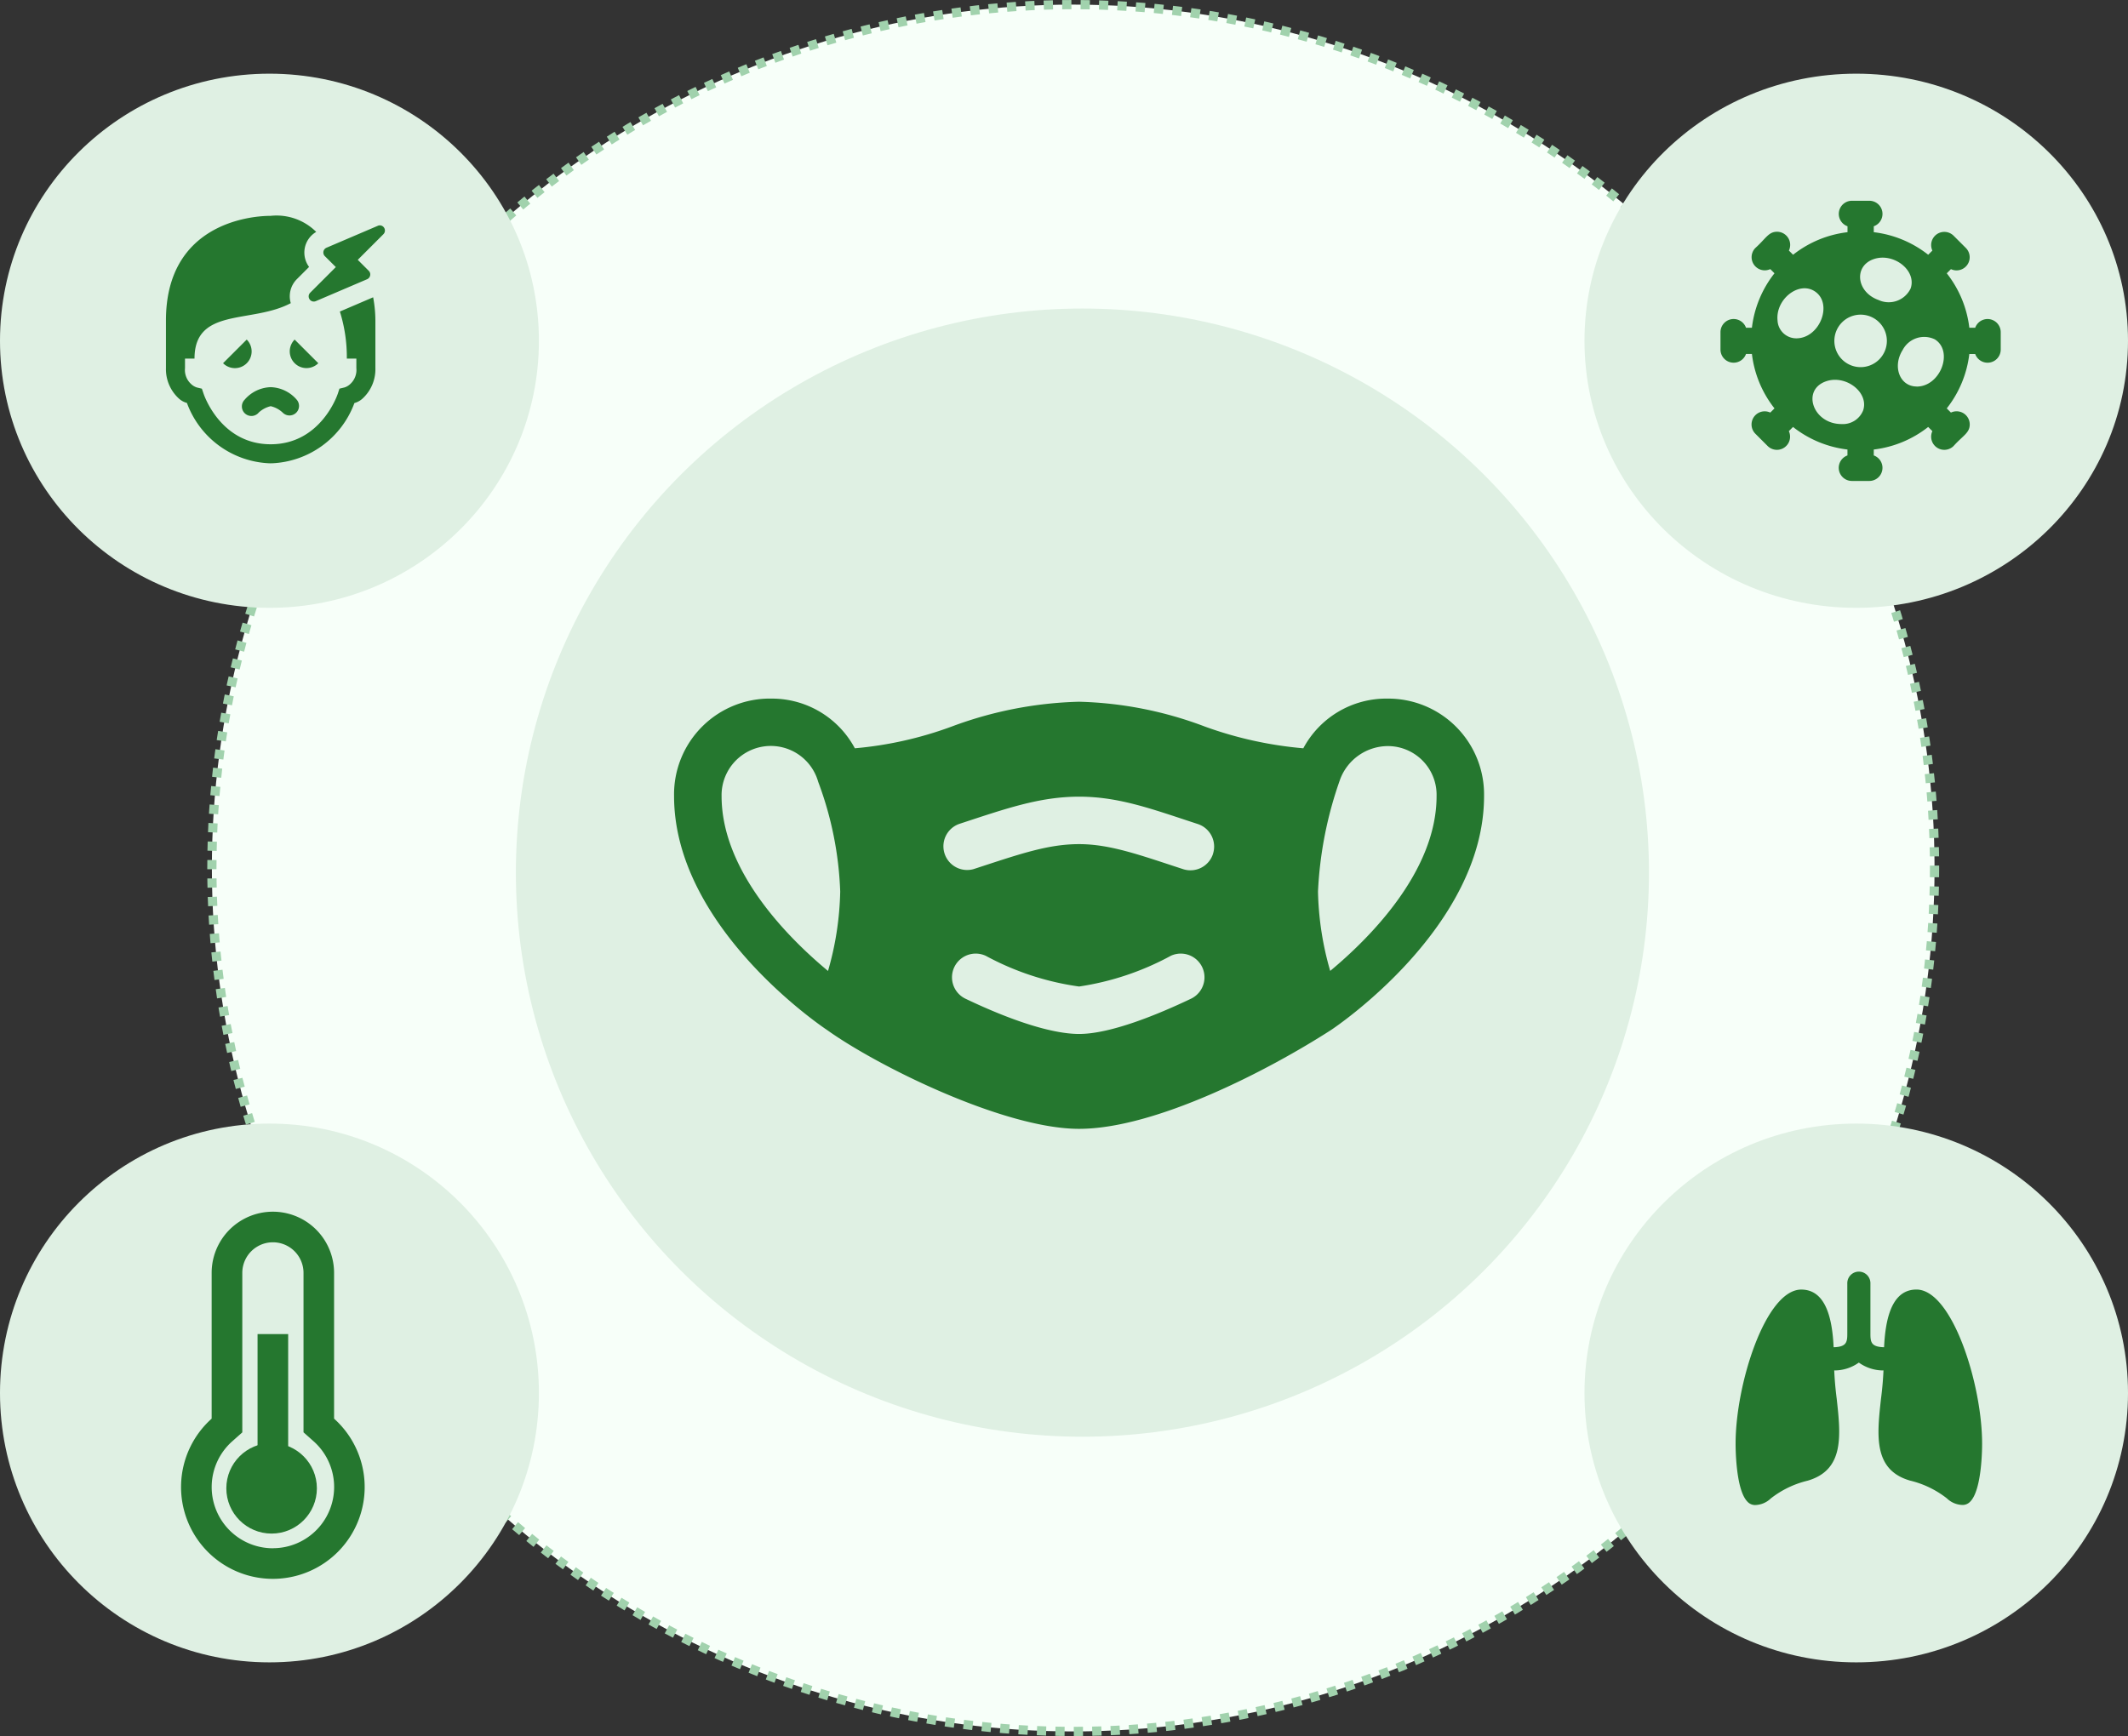 <svg xmlns="http://www.w3.org/2000/svg" width="462" height="377" viewBox="0 0 462 377">
    <rect x="0" y="0" width="462" height="377" fill="#333333" stroke="none"/>
    <defs>
        <style>
            .cls-2{fill:#dff0e3}.cls-3{fill:#25772f}
        </style>
    </defs>
    <g id="Group_860" transform="translate(1656.987 1104)">
        <g id="Group_29_1_" transform="translate(-1611.45 -1103)">
            <ellipse id="Ellipse_9" cx="187" cy="187.5" fill="#f7fff9" stroke="#a1d2ad" stroke-dasharray="2 2" stroke-width="2px" rx="187" ry="187.5" transform="translate(.463)"/>
        </g>
        <ellipse id="Ellipse_10" cx="58.5" cy="58" class="cls-2" rx="58.5" ry="58" transform="translate(-1656.987 -1088)"/>
        <path id="surface1" d="M22.739.047C17.7.047 0 2.115 0 22.781v10.334a8.621 8.621 0 0 0 2.779 6.58 4.22 4.22 0 0 0 1.776.983A19.965 19.965 0 0 0 22.5 53.784a2.133 2.133 0 0 0 .233 0h.249A19.988 19.988 0 0 0 40.915 40.7a4.22 4.22 0 0 0 1.776-.983 8.618 8.618 0 0 0 2.779-6.589V22.781a27.987 27.987 0 0 0-.485-5.046l-7.225 3.093a33.14 33.14 0 0 1 1.511 10.22h2.068v2.068a4.125 4.125 0 0 1-1.358 3.484 3.211 3.211 0 0 1-1.212.711l-1.1.265-.354 1.081s-3.563 10.995-14.576 10.995S8.168 38.663 8.168 38.663L7.8 37.581l-1.1-.265a3.211 3.211 0 0 1-1.206-.716 4.125 4.125 0 0 1-1.357-3.486v-2.063H6.2c0-11.213 12.425-7.536 20.9-12.045a5.262 5.262 0 0 1 1.311-5.2l2.664-2.664a5.262 5.262 0 0 1-.927-4.135 5.177 5.177 0 0 1 2.477-3.473A12.189 12.189 0 0 0 22.739.047zm23.615 2.068a1.055 1.055 0 0 0-.37.1L34.843 6.977A1.124 1.124 0 0 0 34.5 8.8l2.382 2.372-5.57 5.57a1.124 1.124 0 0 0-.128 1.429 1.268 1.268 0 0 0 .128.161 1.114 1.114 0 0 0 1.235.233l11.133-4.756a1.144 1.144 0 0 0 .655-.822 1.114 1.114 0 0 0-.308-1.009L41.645 9.6l5.57-5.57a1.127 1.127 0 0 0 .128-1.43 1.1 1.1 0 0 0-.99-.482zm-28.815 24.8L12.4 32.05a3.631 3.631 0 1 0 5.135-5.135zm10.4 0a3.631 3.631 0 0 0 5.135 5.135zm-5.2 10.335A7.769 7.769 0 0 0 17.064 40a2.071 2.071 0 1 0 3.083 2.762 5.7 5.7 0 0 1 2.592-1.379 5.7 5.7 0 0 1 2.592 1.379A2.071 2.071 0 0 0 28.414 40a7.769 7.769 0 0 0-5.675-2.75z" class="cls-3" transform="translate(-1620.959 -1057.174)"/>
        <ellipse id="Ellipse_11" cx="59" cy="58" class="cls-2" rx="59" ry="58" transform="translate(-1312.987 -1088)"/>
        <g id="Virus" transform="translate(-1283.461 -1060.403)">
            <g id="Glyph">
                <path id="Path_6" d="M55.31 27.573h-1.284a23.549 23.549 0 0 0-4.9-11.816l.908-.908a2.854 2.854 0 0 0 3.247-4.587l-2.69-2.69a2.857 2.857 0 0 0-4.587 3.247l-.908.908a23.549 23.549 0 0 0-11.816-4.9V5.541A2.854 2.854 0 0 0 32.328 0h-3.8a2.854 2.854 0 0 0-.95 5.541v1.284a23.549 23.549 0 0 0-11.816 4.9l-.908-.911a2.857 2.857 0 0 0-2.58-4.084c-1.855 0-2.431 1.491-4.705 3.526a2.857 2.857 0 0 0 3.247 4.587l.908.908a23.549 23.549 0 0 0-4.9 11.822H5.541a2.854 2.854 0 0 0-5.541.95v3.8a2.854 2.854 0 0 0 5.541.95h1.284a23.549 23.549 0 0 0 4.9 11.816l-.912.911a2.854 2.854 0 0 0-3.247 4.587l2.69 2.69a2.857 2.857 0 0 0 4.587-3.247l.908-.908a23.549 23.549 0 0 0 11.816 4.9v1.284a2.854 2.854 0 0 0 .95 5.541h3.811a2.854 2.854 0 0 0 .95-5.541v-1.284a23.549 23.549 0 0 0 11.816-4.9l.908.908a2.857 2.857 0 0 0 4.587 3.247c2.035-2.277 3.526-2.851 3.526-4.705A2.854 2.854 0 0 0 50.031 46l-.908-.908a23.549 23.549 0 0 0 4.9-11.816H55.3a2.854 2.854 0 0 0 5.541-.95v-3.8a2.854 2.854 0 0 0-5.541-.95zm-42.924-1.605c-.446-4.525 4.538-8.552 8.031-6.334 4.1 2.6 1.186 10.243-3.961 10.243a4.076 4.076 0 0 1-4.07-3.909zm18.565 19.614a4.741 4.741 0 0 1-4.673 2.91c-6.226 0-8.775-7.451-3.313-9.3 4.309-1.458 9.358 2.487 7.988 6.389zm-.528-9.45a5.7 5.7 0 1 1 5.7-5.7 5.7 5.7 0 0 1-5.7 5.7zm3.933-14.562c-4.882-1.714-5.482-7.412-1.065-8.906 4.322-1.461 9.358 2.487 7.988 6.389a5.269 5.269 0 0 1-6.93 2.516zM42.6 40.336c-3.67 0-5.331-4.328-3.044-7.933a5.272 5.272 0 0 1 7-2.294c4.1 2.6 1.186 10.243-3.961 10.243z" class="cls-3"/>
            </g>
        </g>
        <g id="Group_11" transform="translate(-1657 -860.064)">
            <circle id="Ellipse_10-2" cx="58.5" cy="58.5" r="58.5" class="cls-2" transform="translate(.013 .063)"/>
        </g>
        <g id="Group_20" transform="translate(-1313.201 -860.064)">
            <ellipse id="Ellipse_11-2" cx="59" cy="58.5" class="cls-2" rx="59" ry="58.5" transform="translate(.215 .063)"/>
            <g id="healthcare-and-medical_5_" transform="translate(33.024 32.209)">
                <g id="Group_13" transform="translate(20.486)">
                    <g id="Group_12">
                        <path id="Path_7" d="M203.519 30.085c-3.182 0-3.336-1.032-3.336-3.015V16.258a2.51 2.51 0 1 0-5.017 0v10.813c0 1.966-.157 3.015-3.339 3.015a.426.426 0 0 0-.426.419v4.181a.426.426 0 0 0 .426.419 9.1 9.1 0 0 0 5.842-1.694 9.112 9.112 0 0 0 5.849 1.694.426.426 0 0 0 .426-.419v-4.178a.426.426 0 0 0-.425-.423z" class="cls-3" transform="translate(-191.402 -13.657)"/>
                    </g>
                </g>
                <g id="Group_15" transform="translate(0 3.901)">
                    <g id="Group_14">
                        <path id="Path_8" d="M21.949 72.948a73.474 73.474 0 0 1-.6-8.028c0-6.724-.737-15.662-7.094-15.662C6.526 49.258 0 69.783 0 82.68c0 .406-.049 9.994 2.575 12.641a2.244 2.244 0 0 0 1.638.727 5.039 5.039 0 0 0 3.431-1.435 20.8 20.8 0 0 1 7.975-3.85c8.041-2.329 7.208-9.849 6.33-17.815z" class="cls-3" transform="translate(-.002 -49.258)"/>
                    </g>
                </g>
                <g id="Group_17" transform="translate(31.025 3.895)">
                    <g id="Group_16">
                        <path id="Path_9" d="M312.378 82.678c0-12.89-6.521-33.422-14.253-33.422-6.36 0-7.094 8.939-7.094 15.662a73.712 73.712 0 0 1-.6 8.028c-.885 7.966-1.72 15.485 6.317 17.8a20.81 20.81 0 0 1 7.975 3.85 5.037 5.037 0 0 0 3.454 1.438 2.244 2.244 0 0 0 1.622-.727c2.628-2.635 2.582-12.226 2.579-12.629z" class="cls-3" transform="translate(-289.888 -49.256)"/>
                    </g>
                </g>
            </g>
        </g>
        <g id="Group_21" transform="translate(-1545.293 -1036.843)">
            <ellipse id="Ellipse_12" cx="123" cy="122.5" class="cls-2" rx="123" ry="122.5" transform="translate(.306 -.157)"/>
            <g id="health_1_" transform="translate(34.648 84.55)">
                <path id="Path_11" d="M154.9 120a20.42 20.42 0 0 0-18.287 10.79 83.594 83.594 0 0 1-21.324-4.7 82.755 82.755 0 0 0-27.363-5.41 84.9 84.9 0 0 0-27.707 5.41 80.974 80.974 0 0 1-20.971 4.7A20.413 20.413 0 0 0 21.3 120 20.807 20.807 0 0 0 0 141.171c0 28.323 31.846 49.884 33.206 50.788 11.245 8.034 38.6 21.472 54.72 21.472 16.5 0 40.958-12.609 54.72-21.472 1.36-.9 33.206-22.465 33.206-50.788A20.813 20.813 0 0 0 154.9 120zM33.424 179.148c-8.31-6.9-23.107-21.488-23.107-37.976a10.688 10.688 0 0 1 20.971-3.11 75.228 75.228 0 0 1 4.784 23.851 66.5 66.5 0 0 1-2.648 17.235zm78.889 5.986c-7.366 3.513-17.573 7.694-24.375 7.694-5.508 0-14.037-2.575-24.663-7.651a5.151 5.151 0 1 1 4.437-9.3 59.592 59.592 0 0 0 20.227 6.646 60.18 60.18 0 0 0 19.948-6.691 5.151 5.151 0 0 1 4.427 9.3zm4.709-31.456a5.151 5.151 0 0 1-6.455 3.375c-9.3-3.034-15.836-5.449-22.629-5.449-6.881 0-13.08 2.218-22.907 5.423a5.151 5.151 0 0 1-3.07-9.83c10-3.277 17.366-5.9 25.977-5.9 8.749 0 15.987 2.746 25.709 5.921a5.151 5.151 0 0 1 3.365 6.465zm25.43 25.463a66.5 66.5 0 0 1-2.651-17.232 84.21 84.21 0 0 1 4.866-24.539 11.121 11.121 0 0 1 10.233-7.058 10.584 10.584 0 0 1 10.646 10.856c0 16.488-14.8 31.073-23.107 37.977z" class="cls-3" transform="translate(.001 -119.998)"/>
            </g>
        </g>
        <g id="tools-and-utensils_3_" transform="translate(-1617.679 -840.867)">
            <g id="Group_23">
                <g id="Group_22">
                    <path id="Path_12" d="M161.222 44.943V13.29a13.289 13.289 0 1 0-26.579 0v31.653a19.932 19.932 0 1 0 26.577 0zm-13.29 28.147a13.29 13.29 0 0 1-8.847-23.2l2.212-1.966V13.29a6.645 6.645 0 1 1 13.29 0v34.621l2.212 1.966a13.29 13.29 0 0 1-8.847 23.2z" class="cls-3" transform="translate(-128)"/>
                </g>
            </g>
            <g id="Group_25" transform="translate(16.609 26.577)">
                <g id="Group_24">
                    <path id="Rectangle_7" d="M0 0H6.645V39.867H0z" class="cls-3"/>
                </g>
            </g>
            <g id="Group_27" transform="translate(9.829 50.241)">
                <g id="Group_26">
                    <circle id="Ellipse_13" cx="9.83" cy="9.83" r="9.83" class="cls-3"/>
                </g>
            </g>
        </g>
    </g>
</svg>
